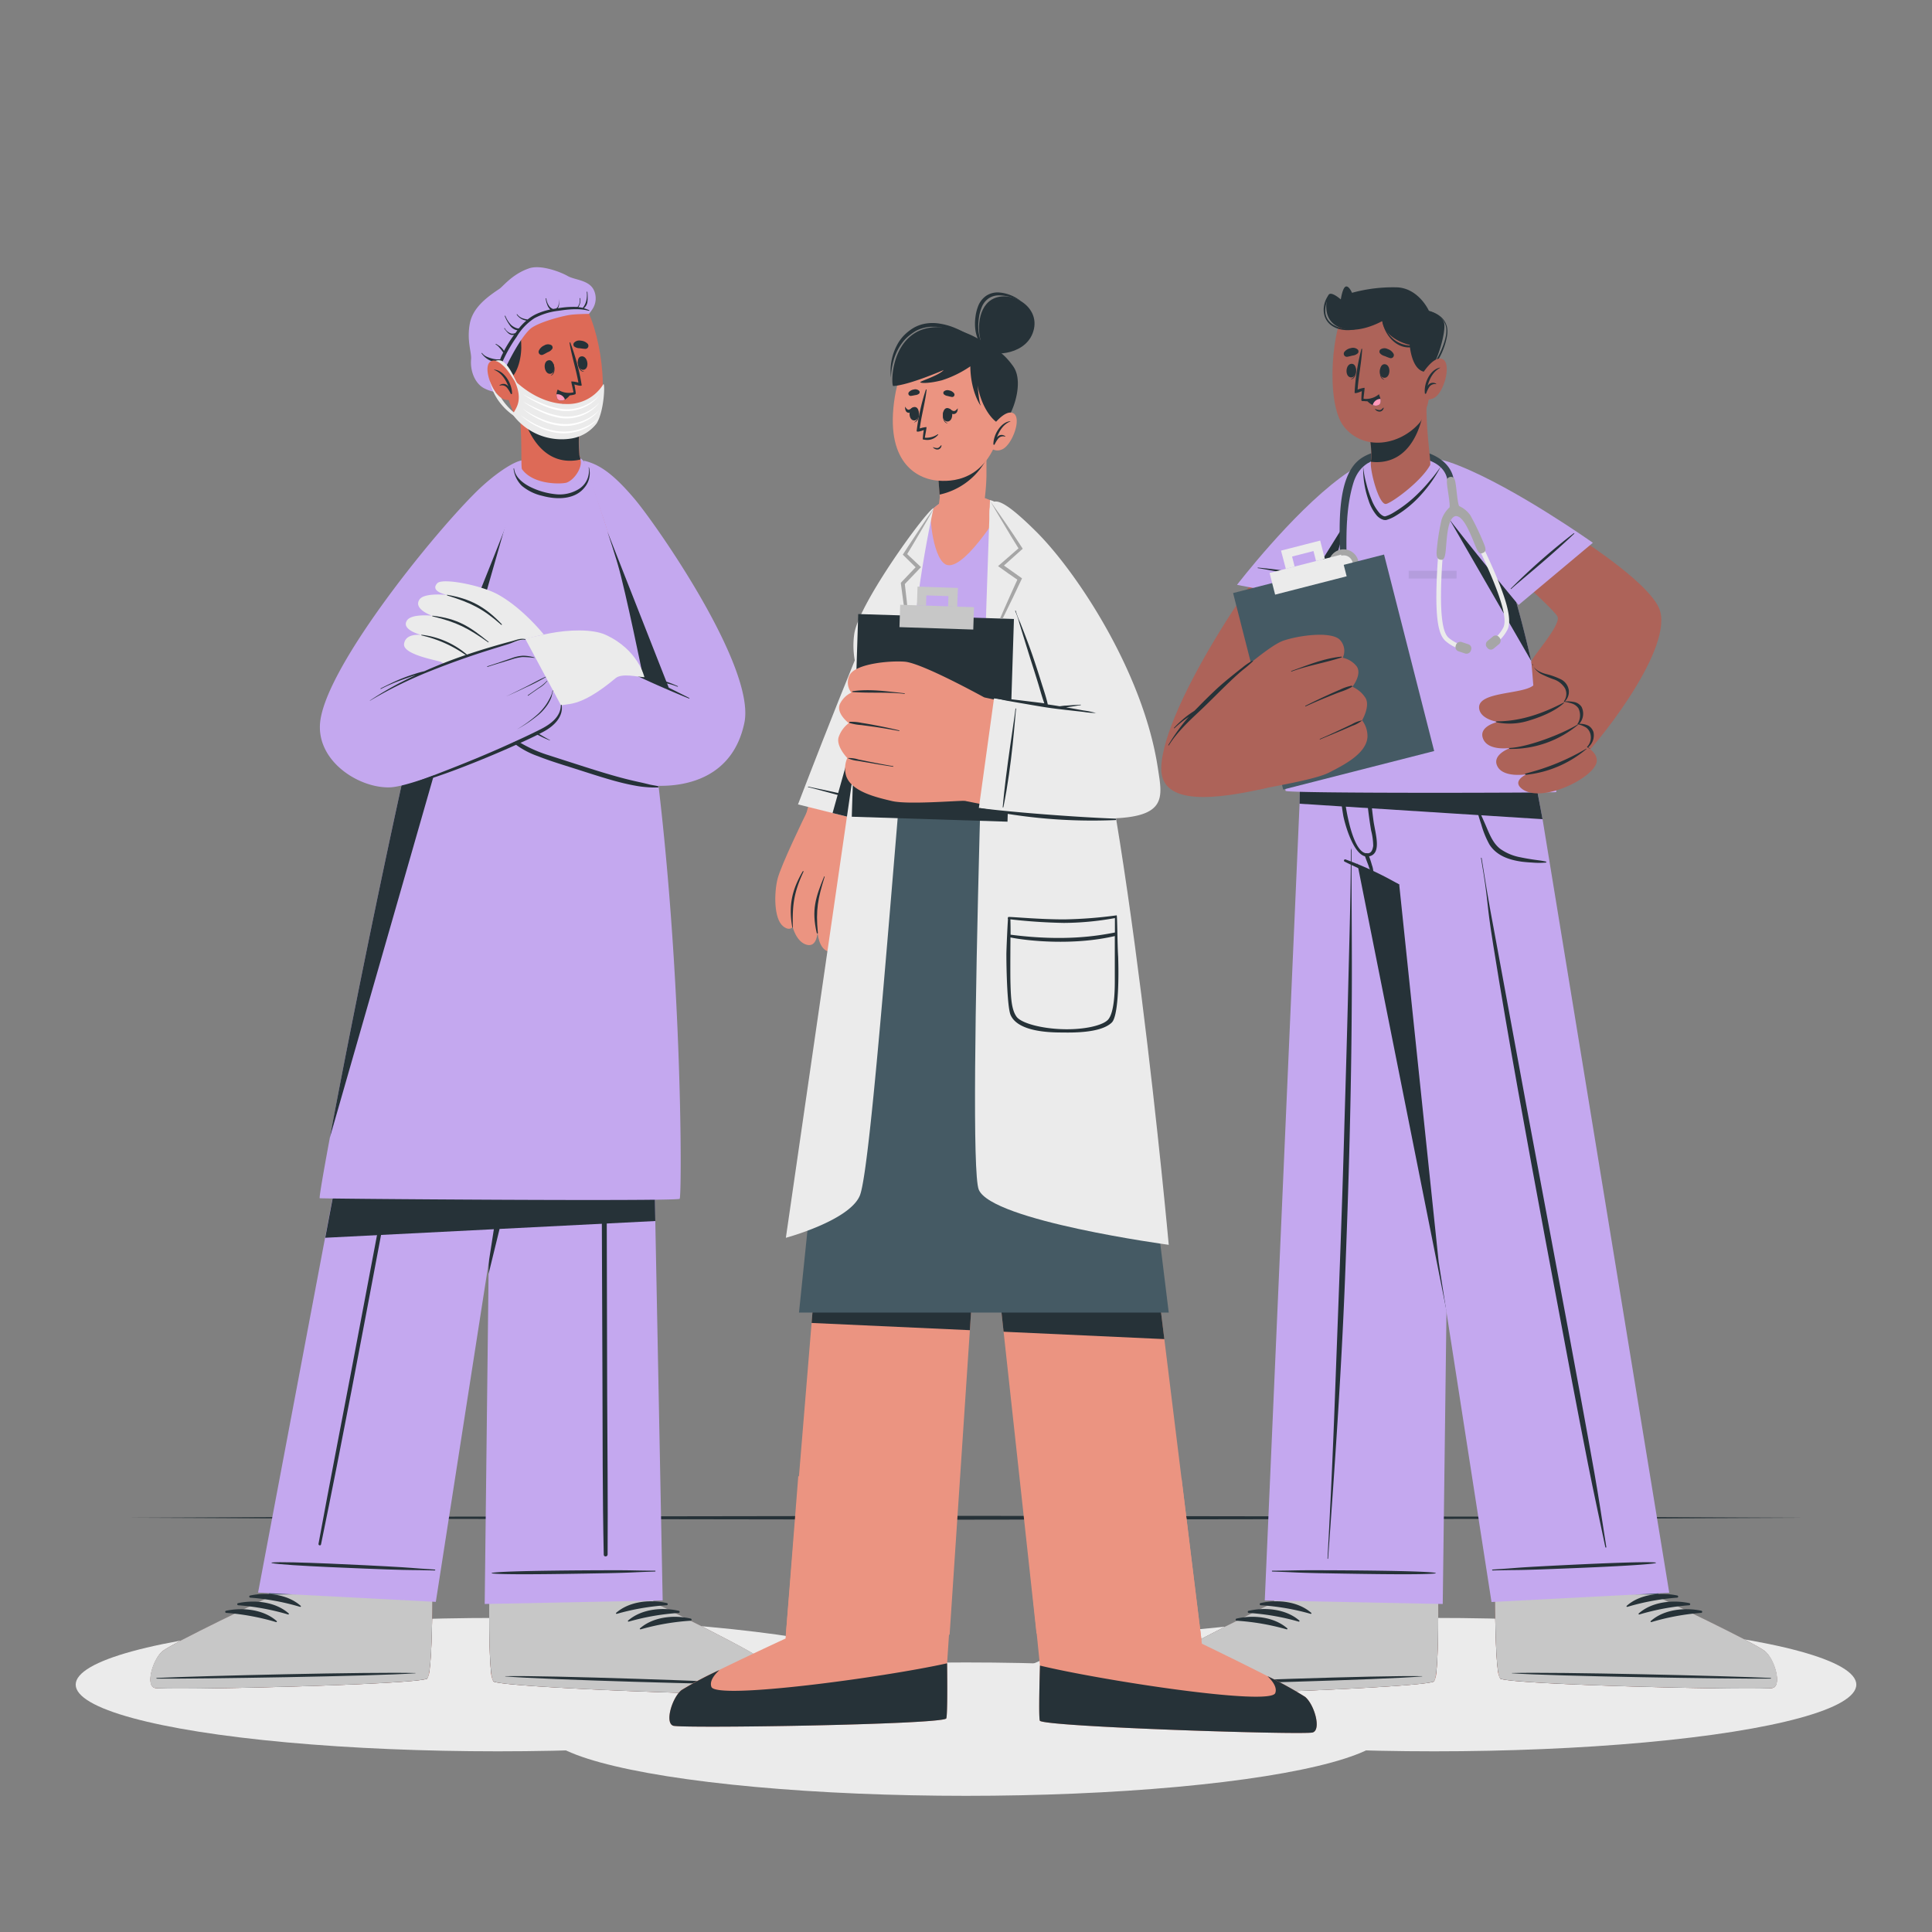 <svg xmlns="http://www.w3.org/2000/svg" viewBox="0 0 500 500"><rect x="0" y="0" width="500" height="500" fill="#808080" stroke="none"/><g id="freepik--Shadows--inject-47"><ellipse cx="250" cy="447.5" rx="109.24" ry="17.26" style="fill:#ebebeb"></ellipse><ellipse cx="128.83" cy="435.98" rx="109.24" ry="17.26" style="fill:#ebebeb"></ellipse><ellipse cx="371.17" cy="435.98" rx="109.24" ry="17.26" style="fill:#ebebeb"></ellipse></g><g id="freepik--Floor--inject-47"><polygon points="33.4 392.79 87.55 392.55 141.7 392.46 250 392.3 358.3 392.46 412.45 392.55 466.6 392.79 412.45 393.04 358.3 393.13 250 393.29 141.7 393.13 87.55 393.04 33.4 392.79" style="fill:#263238"></polygon></g><g id="freepik--character-3--inject-47"><path d="M372.22,370.2s0,43.06,0,43.09c0,8.24-.07,15.46-.47,19.19a.13.13,0,0,1,0,.06,5.75,5.75,0,0,1-.6,2.55.1.1,0,0,1,0,.05c-2.45,1.67-68.25,3.92-70.57,3.23s-.53-7.37,2-9.49,27.3-14.26,27.3-14.26l.42-43Z" style="fill:#dd6a57"></path><path d="M372.21,404.45v8.84c0,8.24-.07,15.46-.47,19.19a.13.13,0,0,1,0,.06,11.06,11.06,0,0,1-.6,2.55.1.1,0,0,1,0,.05c-2.45,1.67-68.25,3.92-70.57,3.23s-.53-7.37,2-9.49,27.3-14.26,27.3-14.26l-.12-9Z" style="fill:#455a64"></path><path d="M300.52,438.37c2.32.7,68.12-1.56,70.57-3.23.94-.63,1.17-10.23,1.12-21.85v-.36l-42.46,1,0,.72s-24.8,12.12-27.3,14.25S298.19,437.68,300.52,438.37Z" style="fill:#c7c7c7"></path><path d="M301.18,435.79c11.08-.65,55.84-2.23,66.84-2,.09,0,.09.06,0,.07-11,.88-55.74,2.1-66.84,2.15C301,436,300.94,435.81,301.18,435.79Z" style="fill:#263238"></path><path d="M326.22,414.88c4.33-1,9.69-.48,13.13,2.52.14.11,0,.3-.17.26a61.52,61.52,0,0,0-12.93-2.23A.28.28,0,0,1,326.22,414.88Z" style="fill:#263238"></path><path d="M323.13,416.88c4.34-1,9.7-.47,13.14,2.52.13.12,0,.31-.18.27a61.44,61.44,0,0,0-12.92-2.24A.28.28,0,0,1,323.13,416.88Z" style="fill:#263238"></path><path d="M320,418.89c4.34-1,9.7-.48,13.14,2.52.14.12,0,.3-.17.26a61.63,61.63,0,0,0-12.93-2.23A.28.28,0,0,1,320,418.89Z" style="fill:#263238"></path><polygon points="375.99 210.53 374.35 339.24 373.38 415.11 327.32 414.19 336.33 207.96 336.79 184.35 375.68 184.35 375.99 210.53" style="fill:#C4A8EF"></polygon><path d="M329.25,406.5c7.19-.06,5.12-.14,12.32-.12,3.51,0,26.64.08,29.92.67a.07.07,0,0,1,0,.14c-3.29.51-26.42,0-29.93-.05-7.19-.16-5.13-.19-12.32-.43A.11.11,0,0,1,329.25,406.5Z" style="fill:#263238"></path><path d="M349.77,218.48a.08.08,0,0,0-.16,0c0,12.05-.38,24.09-.67,36.13s-.64,24.07-1,36.11c-.65,24.07-1.62,48.12-2.51,72.17q-.75,20.24-1.87,40.47c0,.09.14.08.15,0,1.74-24,3.42-48.07,4.37-72.15s1.64-48.12,1.76-72.2C349.93,245.49,349.74,232,349.77,218.48Z" style="fill:#263238"></path><polygon points="375.99 210.53 374.35 339.24 343.48 184.35 375.68 184.35 375.99 210.53" style="fill:#263238"></polygon><path d="M381.39,371.49s5.51,41,5.51,41.07c.05,8.24.24,15.46.69,19.18a.13.13,0,0,0,0,.06,5.59,5.59,0,0,0,.63,2.54s0,.05,0,.06c2.47,1.64,68.29,3.14,70.6,2.42s.44-7.38-2.06-9.47-27.47-13.94-27.47-13.94l-6.91-43Z" style="fill:#dd6a57"></path><path d="M386.18,403.75c.43,5.14.72,8.78.72,8.81.05,8.24.24,15.46.69,19.18a.13.13,0,0,0,0,.06,10.65,10.65,0,0,0,.63,2.54s0,.05,0,.06c2.47,1.64,68.29,3.14,70.6,2.42s.44-7.38-2.06-9.47-27.47-13.94-27.47-13.94l-.82-9.08Z" style="fill:#455a64"></path><path d="M458.87,436.82c-2.31.72-68.13-.78-70.6-2.43-.95-.61-1.29-10.21-1.37-21.82v-.37l42.48.49,0,.72s24.94,11.84,27.47,13.94S461.19,436.1,458.87,436.82Z" style="fill:#c7c7c7"></path><path d="M458.19,434.25c-11.09-.53-55.87-1.6-66.87-1.27-.09,0-.09.06,0,.07,11,.76,55.76,1.46,66.86,1.38C458.42,434.43,458.42,434.26,458.19,434.25Z" style="fill:#263238"></path><path d="M434.1,412.92c-4.35-.91-9.7-.37-13.11,2.67-.13.12,0,.3.18.26a61.36,61.36,0,0,1,12.9-2.38A.28.28,0,0,0,434.1,412.92Z" style="fill:#263238"></path><path d="M437.21,414.89c-4.35-.91-9.7-.36-13.11,2.67-.13.12,0,.3.18.26a61.36,61.36,0,0,1,12.9-2.38A.28.28,0,0,0,437.21,414.89Z" style="fill:#263238"></path><path d="M440.32,416.86c-4.35-.91-9.71-.36-13.11,2.67-.13.12,0,.3.18.26a61.36,61.36,0,0,1,12.9-2.38A.28.28,0,0,0,440.32,416.86Z" style="fill:#263238"></path><path d="M340.74,184.31v0c.17.8,2.89,13.42,5.71,24.26,2.05,7.92,4.16,14.88,5.37,15.6,1.37.81,8.05,3.77,10.29,4.7l10.22,97.75L386,414.6l46-2.4L399.21,212,394,184.31Z" style="fill:#C4A8EF"></path><path d="M386.27,406.2c7.18-.46,5.11-.43,12.29-.82,3.52-.19,26.61-1.41,29.92-1,.07,0,.08.14,0,.15-3.26.69-26.37,1.51-29.89,1.64-7.18.24-5.12.09-12.31.26A.11.11,0,1,1,386.27,406.2Z" style="fill:#263238"></path><path d="M412.62,381.14c-1.13-6.28-2.25-12.57-3.41-18.84q-3.46-18.85-7-37.67-7.09-37.71-14-75.44c-2.58-14.21-2.51-12.87-4.77-27.14,0-.1-.18-.08-.16,0,2.16,12.67,1.14,9.89,3.18,22.59s4.18,25.13,6.43,37.67c4.52,25.19,9.26,50.34,14,75.48q2,10.56,4.09,21.13c1.41,7.18,3,14.31,4.48,21.48,0,.16.29.14.26,0C414.71,394,413.76,387.55,412.62,381.14Z" style="fill:#263238"></path><path d="M400.17,223c-1.21-.3-2.49-.4-3.72-.6-1-.15-2-.33-3-.54a13.07,13.07,0,0,1-5.22-2.2c-1.7-1.33-2.56-3.33-3.39-5.26-.48-1.15-1-2.29-1.5-3.42q-.36-.83-.75-1.65a18.75,18.75,0,0,1-.93-2c0-.09-.19,0-.15,0a11.58,11.58,0,0,1,.42,1.42c.17.55.33,1.11.5,1.66.3,1,.6,2,.92,2.95a24,24,0,0,0,2.1,5.17c1.81,2.89,5.05,4,8.3,4.46.93.12,1.86.19,2.8.24a19.94,19.94,0,0,0,3.54,0A.17.17,0,0,0,400.17,223Z" style="fill:#263238"></path><path d="M348.27,222.44A87.41,87.41,0,0,1,362,228.85c.18.1.06.37-.12.29-4.64-2-9.37-3.9-13.9-6.15A.3.3,0,0,1,348.27,222.44Z" style="fill:#263238"></path><path d="M346.88,190.67c0-.16.29-.2.29,0a152.13,152.13,0,0,0,.78,15.5c.21,2.39,2.14,15.6,6.28,14.63.69-.16,1-.84,1.16-1.89a17.16,17.16,0,0,0-.55-4c-.46-2.76-.83-5.53-1.07-8.33a75.51,75.51,0,0,1,.17-15.62.13.13,0,0,1,.26,0,143.87,143.87,0,0,0,1.27,21.56c.51,3.44,2.24,8.61-1.35,9.14s-6-8.13-6.47-10.49A78.62,78.62,0,0,1,346.88,190.67Z" style="fill:#263238"></path><path d="M354.12,221.13a23.87,23.87,0,0,1,.93,2.74,6.24,6.24,0,0,1,.39,2.25.16.16,0,0,1-.29.06,8.1,8.1,0,0,1-1-2.19c-.32-.85-.65-1.69-.94-2.54A.46.46,0,0,1,354.12,221.13Z" style="fill:#263238"></path><path d="M336.33,208l10.13.65L376,210.53,399.21,212,394,184.31H340.74v0h-4Z" style="fill:#263238"></path><path d="M354.58,127.51c-1.78,7.28-16.1,40.48-16,43,0,.58,2.92.43,3.21,1.35C343,175.56,331.65,203,327.46,204c-12.34,2.78-27.15,4.82-26.93-5.3.35-15.88,26.72-55.68,41-69.58C351,120,356.33,120.32,354.58,127.51Z" style="fill:#ad6359"></path><path d="M354.35,134c-3.39,9.09-8.12,22.38-8.12,22.38l-10-1.92-16.09-3.1s13.94-18.19,26.75-27.73c6.53-4.86,9.27-4.7,10-2.25h0C357.67,124,356.07,129.37,354.35,134Z" style="fill:#C4A8EF"></path><path d="M354.35,134c-3.39,9.09-8.12,22.38-8.12,22.38l-10-1.92,20.65-33.07C357.67,124,356.07,129.37,354.35,134Z" style="fill:#263238"></path><path d="M346.94,150.37a164.06,164.06,0,0,0-21.38-3.48c-.1,0-.11.14,0,.15,2,.23,12,2.36,21.38,3.5C347,150.55,347.05,150.4,346.94,150.37Z" style="fill:#263238"></path><path d="M402.71,205c-.16.18-69.34.39-70-.32-.88-1,14.74-75.95,21.84-85.21,1.52-2,6.53-2.53,10.79-2a19,19,0,0,1,3.28.67l.11,0a7.84,7.84,0,0,1,2.41,1.18c11.85,9.46,15,18.67,18,26.35,2.19,5.69,4.8,15.38,7.13,25.31C400.14,187.41,403.28,204.39,402.71,205Z" style="fill:#C4A8EF"></path><rect x="364.57" y="147.72" width="12.38" height="2" transform="translate(741.52 297.44) rotate(180)" style="fill:#263238;opacity:0.1"></rect><path d="M396.28,171.05l-30.91-53.54a19,19,0,0,1,3.28.67l.11,0a7.84,7.84,0,0,1,2.41,1.18c11.85,9.46,15,18.67,18,26.35C391.34,151.43,394,161.12,396.28,171.05Z" style="fill:#263238"></path><path d="M372.55,129.69c4.55,6,29.66,27.62,30.55,29.92s-6.91,10.73-6.8,11.69c.44,3.9,8.46,28.93,11.78,26.2,4.37-3.58,24.5-28.53,21.58-39.27S382.05,122.57,375,120.48,368.05,123.81,372.55,129.69Z" style="fill:#ad6359"></path><path d="M393.7,204c-2.34-2,1.38-3.62,1.38-3.62s-5.91,1-7.52-2,3-4.69,3.34-4.82c-.31.05-5.77.84-7.07-2.35s3.53-4.32,3.84-4.39c-.31,0-4.41-.7-4.85-3.35-.75-4.56,11.14-3.68,14-6.08,0,0-.46-6-.53-6.13a6.73,6.73,0,0,0,3,3.25c2.47,1,4.73,1.71,5.62,3.06a3.39,3.39,0,0,1-.08,4s3.27,0,4.38,2.49c.57,1.27-1,3.31-1,3.31a4,4,0,0,1,3.47,2.38c.68,1.81-1,3.58-1,3.58s2.47,1.27,2.57,3.35C413.55,200.94,398.72,208.35,393.7,204Z" style="fill:#ad6359"></path><path d="M410.56,193.73a0,0,0,0,1,.06.07,28.84,28.84,0,0,1-15.73,6.72c-.19,0-.29-.28-.09-.33A58.75,58.75,0,0,0,410.56,193.73Z" style="fill:#263238"></path><path d="M408.37,187.45c.05,0,.11.05.06.1a27,27,0,0,1-17.62,6.27c-.23,0-.42-.25-.16-.25C395,193.42,403.79,190.24,408.37,187.45Z" style="fill:#263238"></path><path d="M387.22,186.69c6.29,0,11.95-2,17.47-4.87.08,0,.12.06.07.11-2.32,2.15-6,3.63-9,4.53a16.59,16.59,0,0,1-8.53.45C387.11,186.88,387.09,186.69,387.22,186.69Z" style="fill:#263238"></path><path d="M411,193.41a4,4,0,0,0,1.39-3.94,3,3,0,0,0-1.28-1.65,5.21,5.21,0,0,0-2.39-.51,3.92,3.92,0,0,0,.58-4.38,3,3,0,0,0-1.77-1.22,9.64,9.64,0,0,0-2.54-.19A3.49,3.49,0,0,0,406,178.6a3.75,3.75,0,0,0-2-2.77,18.51,18.51,0,0,0-3.9-1.4,8.74,8.74,0,0,1-2-.8c-.56-.34-1.35-1-1.43-1.67,0-.14-.22-.05-.15,0,.33.43.53.93.9,1.33a6.5,6.5,0,0,0,1.28,1.06,26.55,26.55,0,0,0,3.68,1.56,5.44,5.44,0,0,1,2.64,2.23,3.21,3.21,0,0,1-.29,3.36s0,.13.08.13a9.18,9.18,0,0,1,2.22.52,3.17,3.17,0,0,1,1.47,1.17,4.11,4.11,0,0,1-.28,4.09,7.18,7.18,0,0,1,2.29.89,3,3,0,0,1,1,1.37,3.54,3.54,0,0,1-.8,3.64.06.06,0,0,0,0,.05h0v0a.08.08,0,0,0,0,0h0s.79.44.83.45,0,0,0-.05A6.7,6.7,0,0,0,411,193.41Z" style="fill:#263238"></path><path d="M412.23,140.47,393,156.57s-13.5-16.19-19.28-24c-5.59-7.55-11.4-18.23,4-12C392.51,126.49,412.23,140.47,412.23,140.47Z" style="fill:#C4A8EF"></path><path d="M407.29,138A166.24,166.24,0,0,0,391,152.31c-.08.07,0,.18.11.11,1.46-1.42,9.46-7.79,16.29-14.29C407.49,138.06,407.37,138,407.29,138Z" style="fill:#263238"></path><path d="M352.79,120.79a25,25,0,0,0,.8,4.31,29,29,0,0,0,1.34,4.14,11.78,11.78,0,0,0,2.15,3.62,3.41,3.41,0,0,0,.75.59,1.62,1.62,0,0,0,.41.17l.12,0,.18,0a8.39,8.39,0,0,0,1.87-.82,33.2,33.2,0,0,0,6.82-5.31,39.09,39.09,0,0,0,2.94-3.23c1-1.11,1.83-2.29,2.69-3.48a34.8,34.8,0,0,1-5.07,7.24,28.27,28.27,0,0,1-6.89,5.65,9.35,9.35,0,0,1-2.16.91,2.1,2.1,0,0,1-.37,0,1.19,1.19,0,0,1-.42-.08,3.2,3.2,0,0,1-.6-.26,4,4,0,0,1-1-.78,11.41,11.41,0,0,1-2.18-4A24.65,24.65,0,0,1,352.79,120.79Z" style="fill:#263238"></path><path d="M374.65,124.61c-.68-5.79-8-6.59-12.42-6.55-5.59.06-10.27,1.27-12,7s-1.82,11.93-1.76,17.79a.86.86,0,0,1-1.71,0c-.06-6.75-.83-19.45,5.17-24s23.22-4.09,24.37,5.72c.13,1.08-1.57,1.12-1.7,0Z" style="fill:#37474f"></path><circle cx="347.74" cy="146.08" r="3.91" transform="translate(188.76 488.12) rotate(-87.86)" style="fill:#a6a6a6"></circle><path d="M345.39,146.14a2.36,2.36,0,1,0,2.3-2.41A2.35,2.35,0,0,0,345.39,146.14Z" style="fill:#ebebeb"></path><path d="M372.2,143.6c-1.23,16.84.16,20.64,1.84,22.24a10.91,10.91,0,0,0,4.34,2.33l.29-1.15-.15.57.15-.57a9.8,9.8,0,0,1-3.81-2c-1.22-1.16-2.69-4.62-1.48-21.3Z" style="fill:#ebebeb"></path><rect x="377.47" y="165.59" width="2.53" height="4.11" rx="1.11" transform="translate(100.43 474.39) rotate(-71.66)" style="fill:#a6a6a6"></rect><path d="M382.75,142c5.45,11.5,7.46,18,6.32,20.39a9.77,9.77,0,0,1-2.8,3.28l.68,1a10.78,10.78,0,0,0,3.2-3.75c1.35-2.86-.48-9.06-6.33-21.39Z" style="fill:#ebebeb"></path><rect x="385.17" y="164.26" width="2.53" height="4.11" rx="1.11" transform="translate(504.35 570.14) rotate(-129.56)" style="fill:#a6a6a6"></rect><path d="M384.13,140.94a68.4,68.4,0,0,0-3.57-7.52,7,7,0,0,0-2.87-2.42c-.24,0-.52-2-.71-3.73-.17-1.49-.33-3.22-.77-3.63a1.18,1.18,0,0,0-1.62.22c-.32.51,0,2.23.21,3.71.25,1.68.52,3.73.29,3.78a7.72,7.72,0,0,0-2,3.1,56.5,56.5,0,0,0-1.3,8.42c-.05,1.79.56,1.9,1.08,2,.74.1,1.1-.45,1.29-2.46.3-3.18.45-8.46,2.55-8.84h0c2.12-.18,4,5,5.2,7.91.77,1.8,1.2,1.9,1.89,1.61C384.29,142.86,384.77,142.55,384.13,140.94Z" style="fill:#a6a6a6"></path><path d="M358.61,130.43c1.15,0,9-5.57,11.51-10.07.17-.31-.26-3.59-.61-7.61-.2-2.43-.36-5.15-.33-7.64,0-.51-1.75.41-1.75.41l-3.23.74-10.68,2.46a39.74,39.74,0,0,1,1.39,9.58,6.5,6.5,0,0,1-.11,1,.86.86,0,0,0,0,.17C354.43,121.43,356.75,130.42,358.61,130.43Z" style="fill:#ad6359"></path><path d="M354.8,119.32a.86.86,0,0,0,0,.17,10,10,0,0,0,1.6.11c10.52-.12,12-13.47,12-13.47l-4.16.13-10.68,2.46a39.74,39.74,0,0,1,1.39,9.58A6.5,6.5,0,0,1,354.8,119.32Z" style="fill:#263238"></path><path d="M369.7,84c2.29,5.32,1.13,21.54-2.4,25.52-5.11,5.76-14.35,7.27-19.46.93-5-6.15-3.08-27.26.94-31C354.7,74,366.33,76.15,369.7,84Z" style="fill:#ad6359"></path><path d="M357.23,95.32s.09.06.08.11c-.11,1.09-.05,2.35.92,2.78,0,0,0,.07,0,.06C357,98,357,96.34,357.23,95.32Z" style="fill:#263238"></path><path d="M358.29,94.25c1.76,0,1.67,3.52,0,3.53S356.81,94.26,358.29,94.25Z" style="fill:#263238"></path><path d="M350.89,95.33s-.09,0-.09.09c0,1.1-.17,2.35-1.17,2.69,0,0,0,.07,0,.06C350.85,98,351.07,96.37,350.89,95.33Z" style="fill:#263238"></path><path d="M349.94,94.16c-1.75-.18-2,3.34-.36,3.51S351.42,94.31,349.94,94.16Z" style="fill:#263238"></path><path d="M359.73,92.67a13.13,13.13,0,0,1-1.36-.52,2.29,2.29,0,0,1-1.28-.79.74.74,0,0,1,.14-.9,1.84,1.84,0,0,1,1.88-.14,2.73,2.73,0,0,1,1.53,1.22A.79.79,0,0,1,359.73,92.67Z" style="fill:#263238"></path><path d="M348.63,92.34c.49-.07.93-.21,1.41-.32a2.39,2.39,0,0,0,1.38-.61.74.74,0,0,0,0-.91,1.83,1.83,0,0,0-1.83-.4,2.68,2.68,0,0,0-1.69,1A.8.8,0,0,0,348.63,92.34Z" style="fill:#263238"></path><path d="M358,105.51c-.27.25-.54.6-.94.62a2.83,2.83,0,0,1-1.17-.31,0,0,0,0,0-.05.06,1.45,1.45,0,0,0,1.37.63,1.15,1.15,0,0,0,.89-.94C358.09,105.5,358,105.48,358,105.51Z" style="fill:#263238"></path><path d="M356.91,102.2a3.76,3.76,0,0,1-2.54,1.6,5,5,0,0,1-1.34,0,1.09,1.09,0,0,1-.26,0l-.23,0a.28.28,0,0,1-.22-.25h0a.43.43,0,0,1,0-.11h0v-.1c0-.84.12-2.12.12-2.12-.31.15-1.9.81-1.87.37a55.84,55.84,0,0,1,1.76-11.24.1.1,0,0,1,.2,0c-.17,3.51-.95,7-1.18,10.49a6.87,6.87,0,0,1,1.78-.48c.12,0-.27,2.47-.24,2.84v0a5.16,5.16,0,0,0,3.9-1.1C356.89,102,357,102.12,356.91,102.2Z" style="fill:#263238"></path><path d="M353.54,103.41a4.42,4.42,0,0,0,1.73,1.42,2.06,2.06,0,0,0,1.21.11c.88-.21.92-1,.78-1.7a4.51,4.51,0,0,0-.36-1.06A5.73,5.73,0,0,1,353.54,103.41Z" style="fill:#263238"></path><path d="M355.27,104.83a2.06,2.06,0,0,0,1.21.11c.88-.21.92-1,.78-1.7A2.06,2.06,0,0,0,355.27,104.83Z" style="fill:#ff99ba"></path><path d="M369,96.26c-3.73-.17-4.17-7-4.17-7s-6.36-1.32-7.09-6.18c0,0-6.24,3.63-11,1.69s-3.48-7.3-2.9-8.43S347,77.49,347,77.49s.43-3,1.26-3.32,1.64,1.61,1.64,1.61a40,40,0,0,1,11.83-1.41c5.58.39,8.11,6.14,8.11,6.14s3,.76,3.84,2.9S371.36,96.37,369,96.26Z" style="fill:#263238"></path><path d="M366.32,89.4c-5,.45-8.13-3-8.65-7.76,0,0-.09,0-.09,0,0,4.42,3.88,9.52,8.78,8A.11.11,0,0,0,366.32,89.4Z" style="fill:#263238"></path><path d="M369.73,80.42c-.06,0-.09.07,0,.09,1.36.71,2.93,1.25,3.85,2.56,1.11,1.57.77,3.57.26,5.28C373,91,371.48,94.44,369,95.92a.13.13,0,0,0,.13.22c3-1.58,4.82-6,5.36-9.19C375.09,83.43,373,81.32,369.73,80.42Z" style="fill:#263238"></path><path d="M352.24,84.27a7.3,7.3,0,0,1-7.55-.45c-2.53-1.93-1.85-4.91-.61-7.36.06-.12-.12-.26-.2-.15-1.64,2.14-1.91,5.48.15,7.46s5.94,2.15,8.41.8C352.65,84.46,352.45,84.15,352.24,84.27Z" style="fill:#263238"></path><path d="M367.73,97.34s3.14-5.47,5.59-4.4.41,8.79-2.24,10.06a2.8,2.8,0,0,1-3.87-1.17Z" style="fill:#ad6359"></path><path d="M372.68,95.14c.05,0,.06,0,0,.07-1.85,1-2.71,2.83-3.25,4.74a1.55,1.55,0,0,1,2.27-.62s0,.11,0,.1a1.74,1.74,0,0,0-1.84.77,8.51,8.51,0,0,0-.77,1.61c-.07.18-.39.12-.34-.09v0C368.47,99.23,370.07,95.62,372.68,95.14Z" style="fill:#263238"></path><rect x="324.99" y="147.66" width="40.32" height="52.48" transform="translate(-32.28 90.73) rotate(-14.31)" style="fill:#455a64"></rect><rect x="328.99" y="145.82" width="19.11" height="5.79" transform="translate(703.41 208.69) rotate(165.62)" style="fill:#ebebeb"></rect><polygon points="332.77 147.21 335.05 146.62 334.39 144.03 339.93 142.61 340.59 145.2 342.87 144.62 341.66 139.9 331.53 142.5 332.77 147.21" style="fill:#ebebeb"></polygon><path d="M346.72,165.54a4.16,4.16,0,0,1,.78,4.69,6.22,6.22,0,0,1,3.59,2.2c1.49,2.06-1.09,5.31-1.09,5.31a7.6,7.6,0,0,1,3.41,2.92c1.23,2.11-.9,5.76-.9,5.76a6.7,6.7,0,0,1,1.38,4.46c-.41,4.27-6.28,7.19-10,9.09s-16,3.81-18.32,4.41L313.2,180.67s14.21-13.24,18.89-14.85C336,164.46,344.36,163.3,346.72,165.54Z" style="fill:#ad6359"></path><path d="M347.14,169.94c-4.54.44-8.7,2.19-12.95,3.71-.09,0,0,.18.06.14,4.21-1.55,8.67-2.25,12.94-3.64A.11.11,0,0,0,347.14,169.94Z" style="fill:#263238"></path><path d="M349.76,177.47a11.82,11.82,0,0,0-2.94,1q-1.53.65-3,1.32-3,1.36-6,2.88c-.08,0,0,.19.06.15q3-1.37,6.06-2.6c1-.41,2-.81,3.07-1.2a14.76,14.76,0,0,0,2.85-1.25A.16.16,0,0,0,349.76,177.47Z" style="fill:#263238"></path><path d="M352.42,186.46a7.86,7.86,0,0,0-2.6,1l-2.73,1.28c-1.82.85-3.64,1.7-5.49,2.48a.08.08,0,0,0,0,.15c1.88-.79,3.78-1.55,5.65-2.35l2.76-1.2a7.91,7.91,0,0,0,2.41-1.3S352.46,186.45,352.42,186.46Z" style="fill:#263238"></path><path d="M324.11,171a15.25,15.25,0,0,0-2.56,1.75c-.83.63-1.64,1.28-2.44,1.93-1.59,1.28-3.17,2.59-4.66,4s-2.94,2.83-4.35,4.29l-1,1-.43.28c-.61.4-1.2.81-1.76,1.26a32,32,0,0,0-3.08,2.85.08.08,0,0,0,.11.11,28.13,28.13,0,0,1,3.29-2.66l.45-.31c-.55.61-1.09,1.24-1.59,1.89a52.4,52.4,0,0,0-3.72,5.41c-.05.09.08.16.14.08,2.07-3.33,5-6.08,7.86-8.76s5.72-5.67,8.66-8.42c.84-.79,1.7-1.56,2.58-2.3a32.92,32.92,0,0,0,2.62-2.24C324.32,171.06,324.21,171,324.11,171Z" style="fill:#263238"></path></g><g id="freepik--character-1--inject-47"><path d="M126.6,370.2s0,43.06,0,43.09c0,8.24.06,15.46.47,19.19a.13.13,0,0,0,0,.06,5.8,5.8,0,0,0,.59,2.55s0,0,0,.05c2.44,1.67,68.25,3.92,70.57,3.23s.52-7.37-2-9.49S169,414.62,169,414.62l-.42-43Z" style="fill:#dd6a57"></path><path d="M126.6,404.45s0,8.81,0,8.84c0,8.24.06,15.46.47,19.19a.13.13,0,0,0,0,.06,11.3,11.3,0,0,0,.59,2.55s0,0,0,.05c2.44,1.67,68.25,3.92,70.57,3.23s.52-7.37-2-9.49S169,414.62,169,414.62l.12-9Z" style="fill:#455a64"></path><path d="M198.3,438.37c-2.33.7-68.12-1.56-70.57-3.23-.94-.63-1.18-10.23-1.12-21.85v-.36l42.47,1,0,.72s24.8,12.12,27.3,14.25S200.62,437.68,198.3,438.37Z" style="fill:#c7c7c7"></path><path d="M197.64,435.79c-11.08-.65-55.84-2.23-66.85-2-.09,0-.09.06,0,.07,11,.88,55.74,2.1,66.84,2.15C197.87,436,197.87,435.81,197.64,435.79Z" style="fill:#263238"></path><path d="M172.6,414.88c-4.34-1-9.7-.48-13.14,2.52-.13.11,0,.3.18.26a61.43,61.43,0,0,1,12.92-2.23A.28.28,0,0,0,172.6,414.88Z" style="fill:#263238"></path><path d="M175.69,416.88c-4.34-1-9.7-.47-13.14,2.52-.14.12,0,.31.17.27a61.64,61.64,0,0,1,12.93-2.24A.28.28,0,0,0,175.69,416.88Z" style="fill:#263238"></path><path d="M178.77,418.89c-4.33-1-9.7-.48-13.14,2.52-.13.12,0,.3.18.26a61.41,61.41,0,0,1,12.93-2.23A.28.28,0,0,0,178.77,418.89Z" style="fill:#263238"></path><polygon points="171.5 414.19 125.44 415.11 126.44 329.69 126.48 326.66 126.58 318.17 127.83 210.53 128.14 184.35 167.03 184.35 167.49 207.96 169.59 315.99 171.5 414.19" style="fill:#C4A8EF"></polygon><path d="M169.57,406.5c-7.19-.06-5.13-.14-12.32-.12-3.52,0-26.65.08-29.93.67a.07.07,0,0,0,0,.14c3.29.51,26.41,0,29.93-.05,7.19-.16,5.12-.19,12.31-.43A.11.11,0,0,0,169.57,406.5Z" style="fill:#263238"></path><path d="M156.07,192.49c-.48,27.31-.42,54.64-.39,82s.09,54.5.23,81.75c.07,15.37,0,30.75.34,46.11,0,.64,1,.58,1-.06.09-13.69-.06-27.39-.11-41.09s-.06-27.39-.1-41.09q-.1-40.87-.26-81.74c-.08-15.29-.13-30.57-.43-45.86C156.34,192.29,156.07,192.31,156.07,192.49Z" style="fill:#263238"></path><polygon points="161.98 184.35 126.44 329.69 128.14 184.35 161.98 184.35" style="fill:#263238"></polygon><path d="M117.43,371.49s-5.51,41-5.51,41.07c-.06,8.24-.25,15.46-.7,19.18a.13.13,0,0,1,0,.06,5.64,5.64,0,0,1-.62,2.54s0,.05,0,.06c-2.46,1.64-68.28,3.14-70.6,2.42s-.44-7.38,2.07-9.47,27.46-13.94,27.46-13.94l6.91-43Z" style="fill:#dd6a57"></path><path d="M112.63,403.75c-.42,5.14-.71,8.78-.71,8.81-.06,8.24-.25,15.46-.7,19.18a.13.13,0,0,1,0,.06,10.87,10.87,0,0,1-.62,2.54s0,.05,0,.06c-2.46,1.64-68.28,3.14-70.6,2.42s-.44-7.38,2.07-9.47,27.46-13.94,27.46-13.94l.83-9.08Z" style="fill:#455a64"></path><path d="M39.94,436.82c2.32.72,68.14-.78,70.61-2.43.94-.61,1.29-10.21,1.36-21.82v-.37l-42.47.49,0,.72S44.53,425.25,42,427.35,37.62,436.1,39.94,436.82Z" style="fill:#c7c7c7"></path><path d="M40.63,434.25c11.09-.53,55.86-1.6,66.86-1.27.09,0,.09.06,0,.07-11,.76-55.77,1.46-66.87,1.38C40.4,434.43,40.39,434.26,40.63,434.25Z" style="fill:#263238"></path><path d="M64.72,412.92c4.34-.91,9.7-.37,13.1,2.67.14.12,0,.3-.17.26a61.48,61.48,0,0,0-12.9-2.38A.28.28,0,0,1,64.72,412.92Z" style="fill:#263238"></path><path d="M61.61,414.89c4.34-.91,9.7-.36,13.11,2.67.13.12,0,.3-.18.26a61.36,61.36,0,0,0-12.9-2.38A.28.28,0,0,1,61.61,414.89Z" style="fill:#263238"></path><path d="M58.5,416.86c4.35-.91,9.7-.36,13.11,2.67.13.12,0,.3-.18.26a61.36,61.36,0,0,0-12.9-2.38A.28.28,0,0,1,58.5,416.86Z" style="fill:#263238"></path><path d="M163.08,184.31v0c-.17.8-2.89,13.42-5.71,24.26-2.05,7.92-4.16,14.88-5.37,15.6-1.37.81-8.05,3.77-10.29,4.7l-13.89,89.2-1.33,8.55-13.7,87.94-46-2.4,17.35-91.88L104.61,212l5.24-27.73Z" style="fill:#C4A8EF"></path><path d="M112.55,406.2c-7.18-.46-5.11-.43-12.29-.82-3.52-.19-26.61-1.41-29.92-1-.07,0-.08.14,0,.15,3.26.69,26.37,1.51,29.89,1.64,7.19.24,5.13.09,12.32.26C112.67,406.42,112.68,406.21,112.55,406.2Z" style="fill:#263238"></path><path d="M121.17,193.4c-2.39,13.46-5.08,26.88-7.56,40.33s-5,26.9-7.5,40.35Q98.64,314.24,91,354.35c-2.87,15.06-5.8,30.1-8.57,45.18-.08.42.56.59.65.16C88.6,372.9,93.63,346,98.71,319.11s10-53.54,14.77-80.35c2.7-15.09,5.14-30.23,7.84-45.32C121.34,193.34,121.19,193.3,121.17,193.4Z" style="fill:#263238"></path><path d="M155.54,222.44a87.41,87.41,0,0,0-13.77,6.41.16.16,0,0,0,.13.29c4.64-2,9.37-3.9,13.89-6.15A.3.3,0,0,0,155.54,222.44Z" style="fill:#263238"></path><path d="M156.94,190.67c0-.16-.3-.2-.29,0,0,5.51-.32,10.36-.78,15.5-.22,2.39-2.14,15.6-6.28,14.63-.7-.16-1.05-.84-1.16-1.89a16.66,16.66,0,0,1,.55-4c.46-2.76.83-5.53,1.07-8.33a76.21,76.21,0,0,0-.17-15.62.14.14,0,0,0-.27,0,142.55,142.55,0,0,1-1.26,21.56c-.52,3.44-2.25,8.61,1.34,9.14s6-8.13,6.48-10.49A79.51,79.51,0,0,0,156.94,190.67Z" style="fill:#263238"></path><path d="M149.7,221.13a20.55,20.55,0,0,0-.93,2.74,6.24,6.24,0,0,0-.39,2.25c0,.14.21.16.29.06a8.1,8.1,0,0,0,1-2.19c.31-.85.65-1.69.94-2.54A.46.46,0,0,0,149.7,221.13Z" style="fill:#263238"></path><path d="M169.59,316l-41.78,2.12-1.23.06-42.41,2.15L104.61,212l5.24-27.73h53.23v0h4l.46,23.61Z" style="fill:#263238"></path><path d="M175.9,310.25c-.63.71-93,0-93.16-.15s.85-6.13,2.64-15.74c6.92-37.19,25.55-129.06,33.88-152,3.64-10.07,8.79-18,14.79-22.55a8,8,0,0,1,1.61-.92c4.37-1.93,12.84-2.54,15.31.39,1.94,2.29,7.64,19.68,10.91,33.46C176.78,215.42,176.66,309.4,175.9,310.25Z" style="fill:#C4A8EF"></path><path d="M135.66,118.86c-1.37,5.15-39.74,138.78-50.28,175.5,6.92-37.19,25.55-129.06,33.88-152,3.64-10.07,8.79-18,14.79-22.55A8,8,0,0,1,135.66,118.86Z" style="fill:#263238"></path><path d="M152.59,123.18c1.58,5,7.63,22.39,10.74,34.82,2.08,8.35,2.66,15.28,3.11,17.12,0,0-19.1-7.42-23.49-7.69-6.75-.42-18.43,13-15.88,15,4,3,23.3,17,39.25,19.87,13.11,2.37,26.29-5.55,25.6-17.95s-22.33-47-30.21-56.71C157.62,122.58,150.66,117.13,152.59,123.18Z" style="fill:#dd6a57"></path><path d="M192.64,187.07c-3,14.3-15.12,16.29-21.55,16.3-11.09,0-32.67-8-37.86-11.86s-4.36-7.76-4.36-7.76l12.82-18a17.68,17.68,0,0,1,6.78.45c2.83,1,17.4,8.62,18,8.87h0c-.16-.67-4.47-21.89-6.54-29-.11-.39-.24-.79-.36-1.21-.6-2-1.43-4.55-2.35-7.35v0c-.51-1.55-1-3.17-1.58-4.77h0c-2.32-6.93-4.59-13.53-4.59-13.53,3.76.85,7.39,3.07,13.16,9.9S195.64,172.77,192.64,187.07Z" style="fill:#C4A8EF"></path><path d="M170.29,203.46c-.76-.19-1.55-.27-2.31-.46s-1.68-.41-2.52-.59c-1.55-.34-3.08-.7-4.61-1.11-3.17-.85-6.31-1.82-9.44-2.82s-6.24-2-9.34-3a34.41,34.41,0,0,1-8.38-3.85,11.88,11.88,0,0,1-3.45-3.36,6.6,6.6,0,0,1-1.16-5.13c0-.1-.14-.14-.16,0a8.78,8.78,0,0,0,.16,4.2,9.69,9.69,0,0,0,2.28,3.59,21.83,21.83,0,0,0,7.91,4.79c3.16,1.25,6.43,2.22,9.66,3.25s6.66,2.16,10,3.09c1.82.5,3.67.95,5.54,1.28a24.32,24.32,0,0,0,2.7.36,25.83,25.83,0,0,0,3,.1A.14.14,0,0,0,170.29,203.46Z" style="fill:#263238"></path><path d="M178.4,180.64q-4.23-2.14-8.5-4.23c.64.1,1.29.19,1.93.31a16.52,16.52,0,0,1,3.51,1,.08.08,0,0,0,.07-.14c-2-.89-4.32-1.86-6.6-1.7l-5.07-2.49c-2.42-1.19-4.82-2.39-7.22-3.61a61.05,61.05,0,0,0-6.81-3.18,14.65,14.65,0,0,0-8-.77c-.08,0-.06.16,0,.15,5.1-.42,9.72,2.25,14.13,4.46,4.69,2.37,9.4,4.72,14.21,6.84,2.73,1.2,5.48,2.39,8.25,3.49C178.42,180.8,178.49,180.68,178.4,180.64Z" style="fill:#263238"></path><path d="M142.37,191.57a51.83,51.83,0,0,1-7-4.49,19,19,0,0,1-2.5-2.49,15.18,15.18,0,0,1-1.15-1.61c-.14-.23-.29-.47-.42-.71,0-.06-.59-1.26-.41-1.25s.1-.14,0-.15c-.67-.08.38,2,.51,2.3a12.49,12.49,0,0,0,2.6,3.44,28,28,0,0,0,8.27,5S142.41,191.59,142.37,191.57Z" style="fill:#263238"></path><path d="M151.05,173.61a29.79,29.79,0,0,0-5.81-3.54,12.63,12.63,0,0,0-3.14-.76,17.38,17.38,0,0,0-3.46.17c-.1,0-.1.17,0,.16a13.26,13.26,0,0,1,3.5.24,18.07,18.07,0,0,1,3.07.74,15.12,15.12,0,0,1,3,1.41,14.59,14.59,0,0,0,2.82,1.66S151.09,173.63,151.05,173.61Z" style="fill:#263238"></path><path d="M146,169.16c-2-.72-4.14-1.61-6.28-.79a.08.08,0,0,0,.05.15c2.06-.71,4.23.21,6.22.72C146.07,169.25,146.09,169.18,146,169.16Z" style="fill:#263238"></path><path d="M143.13,182.26a11.56,11.56,0,0,0-.69-1,6.31,6.31,0,0,0-1-.92s0,0,0,0a4.42,4.42,0,0,1,1.47,1.89c-.94.14-1.72-.61-2.4-1.16s-1.39-1.16-2.06-1.76a44.65,44.65,0,0,1-3.82-3.84.08.08,0,0,0-.12.09,28.91,28.91,0,0,0,4,4.54,18.19,18.19,0,0,0,2.28,1.82,2.39,2.39,0,0,0,2.32.49A.11.11,0,0,0,143.13,182.26Z" style="fill:#263238"></path><path d="M144.29,175.57a13.48,13.48,0,0,0-7.41-3.27.08.08,0,0,0,0,.16,21.07,21.07,0,0,1,7.39,3.19C144.28,175.69,144.34,175.61,144.29,175.57Z" style="fill:#263238"></path><path d="M173.11,178.07l-6.67-2.95h0c-.16-.67-4.47-21.89-6.54-29-.11-.39-.24-.79-.36-1.21-.6-2-1.43-4.55-2.35-7.35Z" style="fill:#263238"></path><path d="M166.77,175.26c-1.73-.08-5.84-1.1-7.44.24-9.79,8.18-12.61,6.24-14.65,7.26-15.79,7.87-37.48,21-44.76,20.6-11-.57-18.43-10.37-16.07-19,4.66-17.08,34.24-53.13,45.33-61.46,5.88-4.41,5,2.72,2.23,10.36-1.63,4.48-4.41,11.12-7.23,17.63-2.5,5.8-9.09,20.61-9.21,21h0l0,0s0,.05.12,0c.49-.06,13.91-5.43,27.24-8,4.69-.91,10.93-1.17,14.38.39C165.24,168.17,166.77,175.26,166.77,175.26Z" style="fill:#ebebeb"></path><path d="M132.38,165.94a12.76,12.76,0,0,1,3.56-.62l9.26,17.25a6.83,6.83,0,0,1-2.23,4.64c-2.1,1.67-34.13,16.21-41.94,16.55s-18.67-6.37-18.23-16.13c.61-13.72,28.1-48,40.1-60,5.51-5.52,11.77-9.4,13.24-8.35,1.74,1.24-2,8.38-4,13.74-3.8,9.91-15.24,38.16-15.24,38.16S129.44,166.74,132.38,165.94Z" style="fill:#C4A8EF"></path><path d="M140.73,164.21a187.32,187.32,0,0,0-19.49,5.54l-.28.09c-3.33,1.15-5.4,2-5.89,2.08l-.1-.07h0a4.37,4.37,0,0,0-1-.6c-.91-.37-9.74-1.85-9.4-4.59s3.94-2.39,4.47-2.33c-.57-.15-5.34-1.48-3.67-3.82,1.18-1.66,5.94-1.21,6.42-1.17-.48-.18-4.85-1.81-3.22-4.2,1.16-1.71,6.48-1.26,7.09-1.13-.49-.21-4.41-1-2.48-3.08,1.34-1.42,11.3.5,15.67,2.91C135.35,157.42,140.73,164.21,140.73,164.21Z" style="fill:#ebebeb"></path><path d="M121.24,169.75l-.28.09a32.1,32.1,0,0,0-11.74-5.37c-.28-.05-.29-.21,0-.18A22,22,0,0,1,121.24,169.75Z" style="fill:#263238"></path><path d="M112,159.52c6.26,1.52,9.06,3,14.34,6.71.08.05.17-.06.1-.12-4.91-4-8-6-14.38-6.75C111.78,159.33,111.72,159.45,112,159.52Z" style="fill:#263238"></path><path d="M115.85,154.14c6,1.86,9.13,3.39,13.85,7.55.11.09.26,0,.16-.15-4.42-4.65-8.32-6.59-13.94-7.57C115.54,153.91,115.48,154,115.85,154.14Z" style="fill:#263238"></path><path d="M146.73,124.87c-1.06.43-8.64.76-11.64-3.45-.21-.29-.12-3.6-.21-7.62-.06-2.45-.19-5.17-.49-7.64-.06-.51,1.78.22,1.78.22l3.29.39,10.89,1.31a39.28,39.28,0,0,0-.36,9.67,5,5,0,0,0,.22,1s0,.1,0,.17C150.8,120.81,148.85,124,146.73,124.87Z" style="fill:#dd6a57"></path><path d="M150.21,118.75s0,.1,0,.17a11.42,11.42,0,0,1-1.59.27c-10.47,1-13.36-12.11-13.36-12.11l4.15-.31,10.89,1.31a39.28,39.28,0,0,0-.36,9.67A5,5,0,0,0,150.21,118.75Z" style="fill:#263238"></path><path d="M129.63,84.27c-1.7,5.53,1.19,21.53,5.12,25.11,5.7,5.18,15,5.69,19.45-1.16,4.27-6.64.14-27.43-4.25-30.68C143.48,72.75,132.14,76.09,129.63,84.27Z" style="fill:#dd6a57"></path><path d="M143.24,94.18s-.08.06-.07.11c.22,1.07.3,2.34-.61,2.87,0,0,0,.07,0,.06C143.74,96.84,143.62,95.16,143.24,94.18Z" style="fill:#263238"></path><path d="M142.07,93.22c-1.75.17-1.28,3.68.35,3.52S143.55,93.08,142.07,93.22Z" style="fill:#263238"></path><path d="M149.54,93.5s.1,0,.1.09c.11,1.09.43,2.32,1.46,2.55,0,0,0,.06,0,.06C149.87,96.19,149.48,94.55,149.54,93.5Z" style="fill:#263238"></path><path d="M150.36,92.24c1.73-.37,2.34,3.11.74,3.45S148.91,92.55,150.36,92.24Z" style="fill:#263238"></path><path d="M140.48,91.81c.46-.19.85-.44,1.29-.67a2.32,2.32,0,0,0,1.19-.92.76.76,0,0,0-.24-.88,1.84,1.84,0,0,0-1.88.06,2.7,2.7,0,0,0-1.4,1.38A.8.8,0,0,0,140.48,91.81Z" style="fill:#263238"></path><path d="M151.47,90.29a14.12,14.12,0,0,1-1.44-.17,2.27,2.27,0,0,1-1.43-.46.74.74,0,0,1-.08-.91,1.85,1.85,0,0,1,1.78-.59,2.71,2.71,0,0,1,1.79.81A.8.8,0,0,1,151.47,90.29Z" style="fill:#263238"></path><path d="M143.6,104.39c.29.22.6.53,1,.51a2.94,2.94,0,0,0,1.13-.43,0,0,0,0,1,.05,0,1.48,1.48,0,0,1-1.3.78,1.16,1.16,0,0,1-1-.85C143.48,104.39,143.56,104.36,143.6,104.39Z" style="fill:#263238"></path><path d="M144.3,101a3.7,3.7,0,0,0,2.69,1.31,4.35,4.35,0,0,0,1.34-.12,1.14,1.14,0,0,0,.25-.06l.23-.07a.26.26,0,0,0,.18-.27h0a.43.43,0,0,0,0-.11h0l0-.09c-.09-.84-.34-2.1-.34-2.1.32.11,2,.6,1.89.17a55.62,55.62,0,0,0-2.95-11,.1.1,0,0,0-.19.05c.54,3.47,1.69,6.83,2.29,10.31a6.91,6.91,0,0,0-1.82-.3c-.11.06.53,2.43.55,2.81a.1.1,0,0,1,0,0,5.15,5.15,0,0,1-4-.67C144.3,100.82,144.22,100.91,144.3,101Z" style="fill:#263238"></path><path d="M147.78,101.82a4.46,4.46,0,0,1-1.58,1.6,2,2,0,0,1-1.18.23c-.9-.11-1-.9-1-1.6a4.83,4.83,0,0,1,.24-1.1A5.73,5.73,0,0,0,147.78,101.82Z" style="fill:#263238"></path><path d="M146.2,103.42a2,2,0,0,1-1.18.23c-.9-.11-1-.9-1-1.6A2,2,0,0,1,146.2,103.42Z" style="fill:#ff99ba"></path><path d="M130.34,98.82c3.19-.52,4.52-5.33,4.57-8.85.05-2.61-.94-7.83,1.61-9.61s5.49.1,8.6-.48c1.32-.25,2.38-2.22,3.79-2.41s3.52,3.74,3.52,3.74-.56-5.71-7.79-6.15-13.92,3-15.51,8.81C127.07,91.32,130.34,98.82,130.34,98.82Z" style="fill:#263238"></path><path d="M130.93,95s3.46-7.34,6.32-9.89c1.82-1.62,8.28-3.38,10.53-3.65,1.57-.2,4.65-.23,4.65-.23a12.89,12.89,0,0,0,1-1.39,5.05,5.05,0,0,0,.24-4.8c-1.28-2.61-4.94-2.56-6.76-3.61s-6.93-3-9.93-2c-4.43,1.5-6.75,4.68-7.81,5.38-3.69,2.43-6.83,5.07-7.57,8.89-.85,4.46.47,7.47.32,9.24-.29,3.27,1.13,6.5,3.56,7.64a9.53,9.53,0,0,0,4.13,1Z" style="fill:#C4A8EF"></path><path d="M152.48,80.28a10.45,10.45,0,0,0-1.38-.51,2.63,2.63,0,0,0,.91-1.53,11.44,11.44,0,0,0,0-2.68c0-.1-.17-.1-.16,0a6.33,6.33,0,0,1-.17,2.45,4.53,4.53,0,0,1-.87,1.67,8.6,8.6,0,0,0-1.13-.19l.15-.27a3.27,3.27,0,0,0,.26-.65,3.07,3.07,0,0,0,.08-1.38c0-.1-.17,0-.15,0a2.85,2.85,0,0,1-.06,1.3,3.16,3.16,0,0,1-.25.6,2.33,2.33,0,0,1-.17.26l-.06.08a2.58,2.58,0,0,0-.29,0,23.3,23.3,0,0,0-3.83.2l-1,.14a2.82,2.82,0,0,0,.23-.46,4,4,0,0,0,0-1.91,0,0,0,0,0,0,0,3.51,3.51,0,0,1-.17,1.9,1.24,1.24,0,0,1-.51.53l-.75.13A2,2,0,0,1,142,79a3.74,3.74,0,0,1-.6-1.74.08.08,0,0,0-.16,0,5.23,5.23,0,0,0,.37,1.56,3.14,3.14,0,0,0,.79,1.28,17.84,17.84,0,0,0-3.5,1.12,10.63,10.63,0,0,0-2.34,1.46,5.83,5.83,0,0,1-1.37-.33,3,3,0,0,1-1.33-1c0-.09-.19,0-.13.08a3.64,3.64,0,0,0,2.5,1.54A14.16,14.16,0,0,0,134.27,85,1.05,1.05,0,0,0,134,85a3.11,3.11,0,0,1-.61-.2,4,4,0,0,1-1.11-.71,7.13,7.13,0,0,1-1.5-2.36c0-.08-.18,0-.15.07a10.63,10.63,0,0,0,1.47,2.61,3.06,3.06,0,0,0,1.12.87,2.73,2.73,0,0,0,.69.2h0l-.15.19c-.12.16-.23.33-.35.5a1.73,1.73,0,0,1-1.12.15,2.87,2.87,0,0,1-1.65-1.37c-.06-.09-.19,0-.12.1.49.6,1,1.4,1.79,1.6a1.79,1.79,0,0,0,.73,0,36.68,36.68,0,0,0-2.61,4.16l-.14-.22a3.78,3.78,0,0,0-.55-.64,3.94,3.94,0,0,0-.65-.51c-.24-.15-.48-.31-.72-.44-.09,0-.16.08-.08.14a4,4,0,0,1,.65.5c.19.19.36.39.53.59a7.16,7.16,0,0,1,.48.61c.08.11.15.23.23.33l.05.07c-.16.31-.32.61-.46.93s-.22.55-.32.83h-.31l-.67,0a7.63,7.63,0,0,1-1.33-.26,8.88,8.88,0,0,1-1.25-.46,3.14,3.14,0,0,1-1.13-.91c-.06-.08-.2,0-.13.08a5.64,5.64,0,0,0,2.24,1.87,4.14,4.14,0,0,0,1.47.29,3.88,3.88,0,0,0,.93-.1,17.38,17.38,0,0,0-.71,2.66,20.79,20.79,0,0,0-.09,4.32c0,.1.17.09.16,0a10.78,10.78,0,0,1,.39-3.74,18.72,18.72,0,0,1,1.16-3.43,38.69,38.69,0,0,1,3.53-6.15,14.52,14.52,0,0,1,4.64-4.84,17.52,17.52,0,0,1,6.17-1.9c2.52-.37,5.37-.69,7.86,0C152.51,80.47,152.57,80.32,152.48,80.28Z" style="fill:#263238"></path><path d="M133,97.31s-3.71-5.11-6-3.78.53,8.79,3.3,9.76a2.8,2.8,0,0,0,3.73-1.57Z" style="fill:#dd6a57"></path><path d="M127.86,95.65a0,0,0,0,0,0,.07c1.95.75,3,2.52,3.75,4.37a1.55,1.55,0,0,0-2.33-.38s0,.11.06.1a1.71,1.71,0,0,1,1.9.57,7.87,7.87,0,0,1,.94,1.52c.09.17.4.07.34-.13l0,0C132.48,99.26,130.51,95.85,127.86,95.65Z" style="fill:#263238"></path><path d="M136.68,109.52a16.27,16.27,0,0,1-7.12-5.09,14,14,0,0,1-2.82-5.87,10.85,10.85,0,0,0,1.13,2.42,7.62,7.62,0,0,0,1.83,2s0,0,0,0a15.18,15.18,0,0,0,7.07,6C137.05,109.16,137,109.62,136.68,109.52Z" style="fill:#ebebeb"></path><path d="M133.56,99.13c-.5-.57-2.1-3.52-3.46-4.59h0a8.08,8.08,0,0,0-.65-.54,3.07,3.07,0,0,0-1.24-.59,1.92,1.92,0,0,1,1.14-.15c2,.28,3.59,4.24,4.4,5.73C133.79,99.09,133.64,99.23,133.56,99.13Z" style="fill:#ebebeb"></path><path d="M133.21,98.65c-.34-.76,5.25,5.9,13.57,5.91a10.8,10.8,0,0,0,9.35-5.1c.48-.7.31,6.79-1.71,10.1a10.28,10.28,0,0,1-6.45,3.91,15.74,15.74,0,0,1-15-5.82C132.05,106.5,136.09,105,133.21,98.65Z" style="fill:#ebebeb"></path><path d="M135.31,102a44,44,0,0,0,4.89,2.37,21.36,21.36,0,0,0,5.16,1.46,11.19,11.19,0,0,0,5.25-.6,11.45,11.45,0,0,0,4.49-2.9,10.21,10.21,0,0,1-4.35,3.26,11.13,11.13,0,0,1-5.45.74,19.85,19.85,0,0,1-5.25-1.61A27.84,27.84,0,0,1,135.31,102Z" style="fill:#fff"></path><path d="M135.31,103.89a44,44,0,0,0,4.89,2.37,21.38,21.38,0,0,0,5.16,1.47,11.33,11.33,0,0,0,5.25-.61,11.45,11.45,0,0,0,4.49-2.9,10.21,10.21,0,0,1-4.35,3.26,11.13,11.13,0,0,1-5.45.74,19.85,19.85,0,0,1-5.25-1.61A27.84,27.84,0,0,1,135.31,103.89Z" style="fill:#fff"></path><path d="M135.31,105.8a26.33,26.33,0,0,0,4.78,2.59,16.87,16.87,0,0,0,5.2,1.32,12.43,12.43,0,0,0,5.27-.7,12.08,12.08,0,0,0,4.54-2.88,10.61,10.61,0,0,1-4.4,3.24,12.2,12.2,0,0,1-5.45.84,16.21,16.21,0,0,1-5.31-1.47A19.64,19.64,0,0,1,135.31,105.8Z" style="fill:#fff"></path><path d="M134.73,107.41a23.25,23.25,0,0,0,4.82,2.85,16.77,16.77,0,0,0,5.37,1.39,13.34,13.34,0,0,0,5.46-.7A12.41,12.41,0,0,0,155.1,108a10.88,10.88,0,0,1-4.59,3.28,13.16,13.16,0,0,1-5.63.83,15.81,15.81,0,0,1-5.48-1.55A18.32,18.32,0,0,1,134.73,107.41Z" style="fill:#fff"></path><path d="M145.36,182.47a.11.11,0,0,0-.21,0c-.05,3.12-2.76,5-5.28,6.28-2.72,1.38-5.5,2.65-8.28,3.91-5.77,2.62-11.63,5-17.53,7.28-1.63.64-3.27,1.26-4.91,1.88s-3.42,1.37-5.17,1.86c-.1,0,0,.18,0,.15,1.57-.58,3.2-1,4.79-1.48s3.18-1,4.76-1.55c3.09-1.05,6.13-2.22,9.16-3.43s6.18-2.53,9.23-3.88c2.89-1.29,5.8-2.57,8.59-4.05C143.1,188.09,145.84,185.69,145.36,182.47Z" style="fill:#263238"></path><path d="M143,178.77a6.61,6.61,0,0,1-.79,2.07,13.67,13.67,0,0,1-.77,1.34,15.28,15.28,0,0,1-2.21,2.61,35.13,35.13,0,0,1-5.49,4s0,0,0,0a34.62,34.62,0,0,0,5.86-4,12.89,12.89,0,0,0,2.23-2.6,9.82,9.82,0,0,0,.79-1.55c.25-.62.29-1.28.52-1.9C143.16,178.69,143,178.65,143,178.77Z" style="fill:#263238"></path><path d="M141.19,175.16c-1.7.74-3.33,1.69-5,2.53s-3.44,1.71-5.17,2.54c0,0,0,.05,0,0q2.55-1.12,5.07-2.34a54,54,0,0,0,5.14-2.63C141.33,175.25,141.28,175.12,141.19,175.16Z" style="fill:#263238"></path><path d="M141.56,176.19a10.79,10.79,0,0,1-2.28,1.86c-.88.62-1.76,1.25-2.66,1.86-.08.06,0,.19.08.13.92-.66,1.85-1.31,2.78-1.95a7.53,7.53,0,0,0,2.16-1.85S141.6,176.15,141.56,176.19Z" style="fill:#263238"></path><path d="M138.29,170.15a10.08,10.08,0,0,0-3-.45,9.93,9.93,0,0,0-2.88.64c-2.1.7-4.18,1.44-6.29,2.1a.08.08,0,0,0,.05.15c2-.66,4-1.24,6-1.85a13.12,13.12,0,0,1,3-.7,22.7,22.7,0,0,1,3.09.22C138.35,170.27,138.35,170.17,138.29,170.15Z" style="fill:#263238"></path><path d="M136,165.41c-1.35-.29-2.26.19-3.57.53s-2.85.77-4.26,1.18c-2.77.81-5.52,1.66-8.24,2.6q-5.16,1.78-10.13,4a24.84,24.84,0,0,0-2.52.71q-1.55.48-3.06,1.08c-2,.77-3.83,1.72-5.71,2.65-.09,0,0,.18.08.13a47.51,47.51,0,0,1,5.83-2.49c.95-.35,1.9-.67,2.86-1l.29-.08c-1.16.54-2.31,1.1-3.44,1.68a81.78,81.78,0,0,0-8.4,4.9s0,.08,0,.06A109.72,109.72,0,0,1,111,173.81c5.24-2.1,10.55-4,15.93-5.68,1.51-.48,3-.93,4.55-1.41s2.82-1.34,4.5-1.16C136,165.57,136,165.42,136,165.41Z" style="fill:#263238"></path><path d="M152.42,120.94a0,0,0,0,0-.08,0,5.52,5.52,0,0,1-2.44,5.56,9.43,9.43,0,0,1-6.22,1.39,19.15,19.15,0,0,1-6.46-1.88c-1.83-.92-3.94-2.52-4.16-4.71,0-.1-.17-.1-.15,0a7.35,7.35,0,0,0,2.17,4.45,12.46,12.46,0,0,0,5.26,2.57c3.66,1,8.44,1.08,11-2.23A5.72,5.72,0,0,0,152.42,120.94Z" style="fill:#263238"></path></g><g id="freepik--character-2--inject-47"><path d="M222.74,236.21c-.79,3.72,1.24,9.27-1.58,9.52-2.51.22-3.54-3.76-3.54-3.76s-.29,4.86-3.05,4.33-3-5.12-3-5.12-.06,4.06-2.78,3.33-3.64-4.59-3.64-4.59-.81,1.15-2.51-.23c-2.42-2-2.3-8.72-1.41-12.23s6.78-15.7,7.71-17.55l22.58,5.57s1.28,7,1.5,10.59-2.36,15.74-5.41,15.3-1.08-9-1-11.16-.48-2.57-1.26-1.59C224.78,229.26,223.1,234.57,222.74,236.21Z" style="fill:#eb9481"></path><path d="M217.67,241.76c-1-5.65-.53-8.3,1.57-13.55,0-.11-.1-.19-.15-.09-2.53,5-3.66,8.19-1.69,13.7C217.49,242.09,217.72,242,217.67,241.76Z" style="fill:#263238"></path><path d="M211.66,241.41c-.57-6,0-8.85,1.76-14.51,0-.08-.11-.13-.14-.05-2.22,5.41-3.28,8.66-1.92,14.54C211.42,241.66,211.69,241.68,211.66,241.41Z" style="fill:#263238"></path><path d="M205.18,239.85c-.14-5.81.32-9,2.77-14.27a.11.11,0,0,0-.19-.1c-3,5.13-3.62,9.1-2.75,14.35C205.06,240.19,205.19,240.21,205.18,239.85Z" style="fill:#263238"></path><path d="M236.94,138.1c-12.39,19.77-26.77,66.29-28.37,72.86-1.09,4.47,22.36,10.74,22.65,7.6.36-4,9.12-54.55,10.36-73.18C242.27,135.1,239.49,134,236.94,138.1Z" style="fill:#eb9481"></path><path d="M242.34,150c-.39,16.93-9.13,64.82-9.13,64.82l-17.74-4.41-8.95-2.23s18.67-49,27-65.53c.65-1.27,1.25-2.37,1.82-3.3C240.83,130.37,242.64,136.93,242.34,150Z" style="fill:#ebebeb"></path><path d="M233.54,209.71c-10.63-3.53-22.34-5.63-24.35-6.14a.08.08,0,0,0,0,.16c2,.39,15.13,4.24,24.36,6.14C233.62,209.9,233.65,209.74,233.54,209.71Z" style="fill:#263238"></path><path d="M242.34,150c-.39,16.93-9.13,64.82-9.13,64.82l-17.74-4.41,19.91-71.06C240.83,130.37,242.64,136.93,242.34,150Z" style="fill:#263238"></path><polygon points="260.25 205.3 254.29 294.84 251 344.25 245.76 423.06 203.38 423.06 203.42 422.57 206.77 382.05 210.04 342.38 221.36 205.3 260.25 205.3" style="fill:#eb9481"></polygon><path d="M174.24,446.62c2.25.73,68.2-.26,70.62-1.85.29-.18.34-6.14.25-14.31l3.21-48.53-41.73.12-3.29,42s-9.36,4.32-17.09,8.1l0,0a92.65,92.65,0,0,0-9.83,5.2C173.89,439.43,172,445.9,174.24,446.62Z" style="fill:#eb9481"></path><path d="M174.24,446.62c2.25.73,68.2-.26,70.62-1.85.29-.18.34-6.14.25-14.31-16.29,3.63-59.73,9.51-61,6.1-.5-1.37.53-2.92,2.08-4.35a92.65,92.65,0,0,0-9.83,5.2C173.89,439.43,172,445.9,174.24,446.62Z" style="fill:#263238"></path><polygon points="310.96 424.53 310.95 424.53 268.3 422.74 268.25 422.74 259.73 344.65 254.29 294.84 244.52 205.3 283.88 205.3 301.33 346.56 305.77 382.55 305.78 382.55 307.51 396.58 310.96 424.53" style="fill:#eb9481"></polygon><path d="M339.72,448.36c-2.26.69-68.18-1.41-70.58-3-.28-.18-.23-6.14,0-14.31l-4.95-48.63,41.58.17,5.28,42.8s9.29,4.47,16.95,8.38l0,0a94.49,94.49,0,0,1,9.74,5.36C340.19,441.17,342,447.68,339.72,448.36Z" style="fill:#eb9481"></path><path d="M339.72,448.36c-2.26.69-68.18-1.41-70.58-3-.28-.18-.23-6.14,0-14.31,16.22,3.9,59.55,10.51,60.89,7.12.52-1.35-.49-2.93-2-4.38a94.49,94.49,0,0,1,9.74,5.36C340.19,441.17,342,447.68,339.72,448.36Z" style="fill:#263238"></path><polygon points="301.33 346.56 259.73 344.65 254.29 294.84 251 344.25 210.04 342.38 221.36 205.3 283.88 205.3 301.33 346.56" style="fill:#263238"></polygon><polygon points="220.64 205.3 285.93 205.3 302.47 339.69 206.78 339.69 220.64 205.3" style="fill:#455a64"></polygon><path d="M224.9,178l-4.76,32.68s53.27.79,66.49-.14c0,0-10.79-61.1-25-76.54-7.11-7.72-15.46-7.14-20.78-1.74-1.35,1.36-17.41,22.6-19.11,30.71C220.27,170.09,224.9,178,224.9,178Z" style="fill:#C4A8EF"></path><path d="M259.55,131.27c.21-.46-9.23,15.61-14.19,15-3.82-.48-5.09-13.47-4.21-14.32C246.85,126.51,253.06,127.07,259.55,131.27Z" style="fill:#eb9481"></path><path d="M255.32,90.83c-2.24-1.82-2.95-8.79,0-12.18,4.06-4.67,13.72-.37,12.27,6.44S257.05,92.23,255.32,90.83Z" style="fill:#263238"></path><path d="M264.27,78a12.26,12.26,0,0,0-5.79-1.56,4.8,4.8,0,0,0-2.67.81,5,5,0,0,0-1.71,2.19,11.12,11.12,0,0,0-.76,2.84,13.51,13.51,0,0,0-.13,3,10.19,10.19,0,0,0,2.11,5.58,8.89,8.89,0,0,1-2.89-5.49,12.24,12.24,0,0,1,0-3.2,11.71,11.71,0,0,1,.78-3.12,5.71,5.71,0,0,1,2.11-2.56,5.39,5.39,0,0,1,3.2-.8A10.24,10.24,0,0,1,264.27,78Z" style="fill:#263238"></path><path d="M254.52,131.27c-.39,1-6.31,7-11,6.11-1.53-.29-.29-8.73-.29-8.73l-.05-.64-.7-9,11.2-5.1,1.61-.66s0,2.48,0,5.56v.44c0,.17,0,.34,0,.5,0,.46,0,.93,0,1.4s0,.71,0,1.08l0,1.12A57.64,57.64,0,0,1,254.52,131.27Z" style="fill:#eb9481"></path><path d="M255.31,118.8A18.12,18.12,0,0,1,243.17,128l-.7-9,11.2-5.1,1.61-.66S255.31,115.72,255.31,118.8Z" style="fill:#263238"></path><path d="M231.21,105.59c-1.47,15.79,7.82,18.46,11.22,18.77,3.1.29,13.66.86,16.75-14.69s-3.78-21.23-10.81-22.25S232.68,89.8,231.21,105.59Z" style="fill:#eb9481"></path><path d="M235.75,102.46a10.23,10.23,0,0,0,1.08-.2,1.77,1.77,0,0,0,1.06-.41.57.57,0,0,0,0-.69,1.4,1.4,0,0,0-1.37-.36,2.05,2.05,0,0,0-1.31.7A.6.6,0,0,0,235.75,102.46Z" style="fill:#263238"></path><path d="M246.31,102.73a9.6,9.6,0,0,1-1.06-.25,1.77,1.77,0,0,1-1-.46.57.57,0,0,1,0-.69,1.42,1.42,0,0,1,1.39-.29,2,2,0,0,1,1.27.75A.6.6,0,0,1,246.31,102.73Z" style="fill:#263238"></path><path d="M244.11,106.69s.08,0,.08.09c-.09,1.08,0,2.33,1,2.73,0,0,0,.07,0,.06C244,109.35,243.86,107.69,244.11,106.69Z" style="fill:#263238"></path><path d="M245.12,105.6c1.74,0,1.72,3.44.11,3.49S243.66,105.65,245.12,105.6Z" style="fill:#263238"></path><path d="M245.81,105.79c.3.2.6.55,1,.59s.75-.32,1-.66c0,0,.06,0,.06,0,0,.66-.26,1.35-1,1.44s-1.12-.51-1.28-1.18C245.58,105.9,245.68,105.71,245.81,105.79Z" style="fill:#263238"></path><path d="M237.75,106.46s-.08.05-.08.1c0,1.08-.11,2.32-1.09,2.68a0,0,0,0,0,0,.06C237.78,109.13,238,107.48,237.75,106.46Z" style="fill:#263238"></path><path d="M236.79,105.33c-1.74-.13-1.88,3.36-.27,3.48S238.24,105.44,236.79,105.33Z" style="fill:#263238"></path><path d="M236.05,105.53c-.28.18-.57.5-.9.51s-.65-.37-.88-.75c0,0-.05,0-.05,0,0,.67.15,1.37.78,1.52s1-.42,1.22-1.07C236.25,105.66,236.16,105.46,236.05,105.53Z" style="fill:#263238"></path><path d="M243.52,115.28c-.25.27-.5.62-.89.67a2.81,2.81,0,0,1-1.17-.23s-.07,0,0,.06a1.44,1.44,0,0,0,1.39.53,1.14,1.14,0,0,0,.81-1A.06.06,0,0,0,243.52,115.28Z" style="fill:#263238"></path><path d="M239.08,111.29a23.53,23.53,0,0,0-.27,2.37c0,.07.18.11.44.13h0a3.61,3.61,0,0,0,3.54-1.28c.05-.07,0-.15-.12-.11a5.35,5.35,0,0,1-3.32.88c0-.21.53-2.73.41-2.75a6.94,6.94,0,0,0-1.73.36c.43-3.36,1.39-6.63,1.77-10a.1.1,0,0,0-.19-.05,54.89,54.89,0,0,0-2.38,10.68C237.19,112,238.77,111.42,239.08,111.29Z" style="fill:#263238"></path><path d="M259.06,109.75c-1.81-.15-6.42-5.25-6.37-14,0,0,.5,7.88,1.06,9s-2.57-2.87-2.63-9.94a28.46,28.46,0,0,1-7.33,3.6c-3.36.86-5.4.78-5.63.53s4.71-1.68,6.07-3.18c0,0-9,3.93-13.07,4.14-.47,0-.82-9.72,5.6-13.7s16.34.7,19,3.36c0,0,3.15.53,6.48,5.28S261,109.91,259.06,109.75Z" style="fill:#263238"></path><path d="M254.51,89.4a38.22,38.22,0,0,0-3.68-2.09A28.83,28.83,0,0,0,247,85.66a18.82,18.82,0,0,0-4-1,5.75,5.75,0,0,0-1-.09c-.34,0-.68,0-1,0a9.39,9.39,0,0,0-2,.31,9.1,9.1,0,0,0-1.86.7,14.59,14.59,0,0,0-1.68,1.14,11.44,11.44,0,0,0-1.48,1.39,15.11,15.11,0,0,0-1.2,1.65,13.87,13.87,0,0,0-1.6,3.8,16.64,16.64,0,0,0-.59,4.16,14.21,14.21,0,0,1,1.52-8.34A10.73,10.73,0,0,1,234.82,86a12,12,0,0,1,1.81-1.26,9.78,9.78,0,0,1,2.08-.82,10.85,10.85,0,0,1,4.39-.18,16.94,16.94,0,0,1,4.16,1.18A27.23,27.23,0,0,1,254.51,89.4Z" style="fill:#263238"></path><path d="M256.56,110.65s3.49-4.93,5.73-3.68-.41,8.41-3.05,9.37a2.68,2.68,0,0,1-3.59-1.46Z" style="fill:#eb9481"></path><path d="M261.48,109s0,.06,0,.07c-1.86.74-2.84,2.45-3.54,4.22a1.48,1.48,0,0,1,2.22-.39c.05,0,0,.11-.05.1a1.65,1.65,0,0,0-1.82.56,8.67,8.67,0,0,0-.88,1.47c-.08.16-.38.07-.32-.12l0,0C257.1,112.51,259,109.22,261.48,109Z" style="fill:#263238"></path><path d="M256.21,129.42S250,299.78,253.3,307.87s49.17,14.29,49.17,14.29S291.57,202.05,278.39,165C266.17,130.73,256.21,129.42,256.21,129.42Z" style="fill:#ebebeb"></path><path d="M289,236.89a115.8,115.8,0,0,1-13.55,1.05c-6.34,0-12.63-.61-14.45-.64-.16,0-.25.54-.13.55a142.54,142.54,0,0,0,14.47,1,76,76,0,0,0,13.2-1.25c0,1.34,0,2.39,0,3.73-4.47.87-13.09,2.36-27,.57,0-.57,0-3.55-.08-4.37,0-.13-.54-.15-.56,0-.11.81-.44,8-.45,9.45,0,3.6.21,13.77,1.11,15.74,2,4.46,10.71,4.47,13.11,4.49s10.15.26,13.06-2.58c1.55-1.51,1.88-9.76,1.65-17C289.16,244.17,289.16,237,289,236.89Zm-13.69,29.47c-5.86-.13-11-1.6-12.2-3.2-1.38-1.87-1.5-5.12-1.6-8.71-.08-2.82,0-11.66,0-11.84,4.47.91,16.28,2.14,27-.36,0,4.19,0,7.54,0,11.73,0,3-.19,8.12-1.73,9.89C285.48,265.35,280.81,266.49,275.26,266.36Z" style="fill:#263238"></path><path d="M222.51,309.45c-2.75,6.49-19.13,10.89-19.13,10.89L224,178.17a21.24,21.24,0,0,1-2.89-14.29c1.39-8,18.4-31.44,20.49-32.39a296.1,296.1,0,0,0-5.5,36.35C231.5,217.8,225.5,302.39,222.51,309.45Z" style="fill:#ebebeb"></path><path d="M241.85,131.28c-1.17,2.1-2.36,4.19-3.58,6.25s-2.43,4.14-3.68,6.18l-.07-.55c1.17,1.08,2.32,2.17,3.47,3.27l.36.34-.34.36-4,4.19.13-.39q.57,4.65,1,9.3c.31,3.11.59,6.22.8,9.34-.56-3.08-1-6.16-1.49-9.25s-.9-6.18-1.3-9.27l0-.23.15-.17,4-4.2v.69c-1.14-1.1-2.28-2.22-3.4-3.34l-.26-.26.19-.29c1.29-2,2.63-4,3.95-6S240.47,133.25,241.85,131.28Z" style="fill:#a6a6a6"></path><rect x="215.17" y="165.6" width="52.48" height="40.32" transform="translate(48.09 421.17) rotate(-88.18)" style="fill:#263238"></rect><rect x="232.86" y="156.84" width="19.11" height="5.79" transform="translate(5.38 -7.88) rotate(1.88)" style="fill:#c7c7c7"></rect><polygon points="247.72 157.02 245.37 156.94 245.45 154.27 239.74 154.09 239.65 156.75 237.3 156.68 237.46 151.81 247.91 152.16 247.72 157.02" style="fill:#c7c7c7"></polygon><path d="M269.51,139.59c20.21,21.3,36.82,65.59,27.1,69.75-8.89,3.8-37.06.29-48.64-2.47-3.4-.81,3.45-27.17,7.09-26.31,4.4,1.05,15.64,2.67,16.09,2.63,1-.06-9.84-31-13.14-42.35C253.41,125.08,261.91,131.59,269.51,139.59Z" style="fill:#eb9481"></path><path d="M220,174.51a4.17,4.17,0,0,0,.34,4.74,6.21,6.21,0,0,0-3,3c-1,2.36,2.32,4.9,2.32,4.9a7.61,7.61,0,0,0-2.63,3.65c-.69,2.35,2.25,5.38,2.25,5.38a6.72,6.72,0,0,0-.29,4.66c1.41,4.05,7.8,5.51,11.86,6.47s16.45-.09,18.84-.06l6.42-26s-17-9.5-21.88-10C230.14,170.93,221.78,171.77,220,174.51Z" style="fill:#eb9481"></path><path d="M220.65,178.88c4.51-.65,9,.07,13.46.54a.08.08,0,0,1,0,.15c-4.46-.51-9-.14-13.44-.47C220.53,179.09,220.53,178.9,220.65,178.88Z" style="fill:#263238"></path><path d="M219.88,186.81a12,12,0,0,1,3.1.27c1.09.17,2.17.35,3.25.56,2.17.41,4.33.86,6.47,1.38.1,0,.08.18,0,.16-2.16-.4-4.32-.77-6.5-1.09l-3.27-.44a13.83,13.83,0,0,1-3.06-.54A.16.16,0,0,1,219.88,186.81Z" style="fill:#263238"></path><path d="M219.43,196.18a8.18,8.18,0,0,1,2.77.38l3,.61c2,.39,3.94.78,5.92,1.1a.08.08,0,0,1,0,.16c-2-.32-4-.61-6.05-1-1-.16-2-.33-3-.51a7.92,7.92,0,0,1-2.64-.69S219.39,196.18,219.43,196.18Z" style="fill:#263238"></path><path d="M270.11,182.34c1.39-1.18-10-30.33-13-43s.54-12.18,11-1.81,27.8,36.45,31.55,61.29c1.18,7.76,2.76,13.3-15.19,13a206.47,206.47,0,0,1-31.14-2.72l3.92-28.38S269.71,182.69,270.11,182.34Z" style="fill:#ebebeb"></path><path d="M259.68,208.89c2.29-11.22,3-23.36,3.28-25.47,0-.1-.15-.11-.16,0-.16,2.08-2.48,15.87-3.3,25.48C259.49,209,259.65,209,259.68,208.89Z" style="fill:#263238"></path><path d="M283.76,184.56a22.91,22.91,0,0,0-3.39-.7l-3.16-.58-1.37-.23.13,0,1.84-.26c.61-.09,1.21-.23,1.83-.28.1,0,.09-.16,0-.15-.6.08-1.22.07-1.83.11l-1.91.14c-.56,0-1.11.11-1.67.17-1-.17-2-.33-3.06-.47-.44-2-1.15-4-1.77-6s-1.31-4.11-2-6.15-1.42-4-2.19-6c-.38-1-.78-2-1.17-3a23.06,23.06,0,0,1-1.17-3.09c0-.1-.19,0-.14.07a21.32,21.32,0,0,1,1.1,3.21c.31,1,.61,2,.92,3q.93,3,1.88,6.05c.64,2,1.28,4,1.91,6.05.58,1.85,1.07,3.75,1.73,5.57-2.09-.28-4.19-.52-6.28-.78l-3.21-.38c-1.15-.13-2.35-.13-3.48-.33-.1,0-.13.14,0,.15,1.12.13,2.26.48,3.39.68l3.16.55c2.24.38,4.47.78,6.71,1.13s4.43.59,6.65.84c1.11.13,2.22.24,3.33.38a22.26,22.26,0,0,0,3.25.27A.05.05,0,0,0,283.76,184.56Z" style="fill:#263238"></path><path d="M288.7,211.86c-9.67-.34-27.08-1.66-35.14-2.74-.11,0-.13.14,0,.16a138.79,138.79,0,0,0,35.16,2.95A.19.19,0,0,0,288.7,211.86Z" style="fill:#263238"></path><path d="M264.17,149.44l.33.24-.17.35c-1.38,2.9-2.72,5.8-4.16,8.67l-.69,1.38-.67,0,.72-1.66c1.21-2.83,2.51-5.6,3.76-8.4-1.5-1-3-2.09-4.49-3.15l-.5-.36.46-.4,4.83-4.2C262.36,140,261.19,138,260,136s-2.48-4.14-3.68-6.24c1.42,2,2.8,3.94,4.16,5.94s2.73,4,4,6l.2.31-.28.25-4.58,4.1C261.31,147.4,262.74,148.43,264.17,149.44Z" style="fill:#a6a6a6"></path></g></svg>